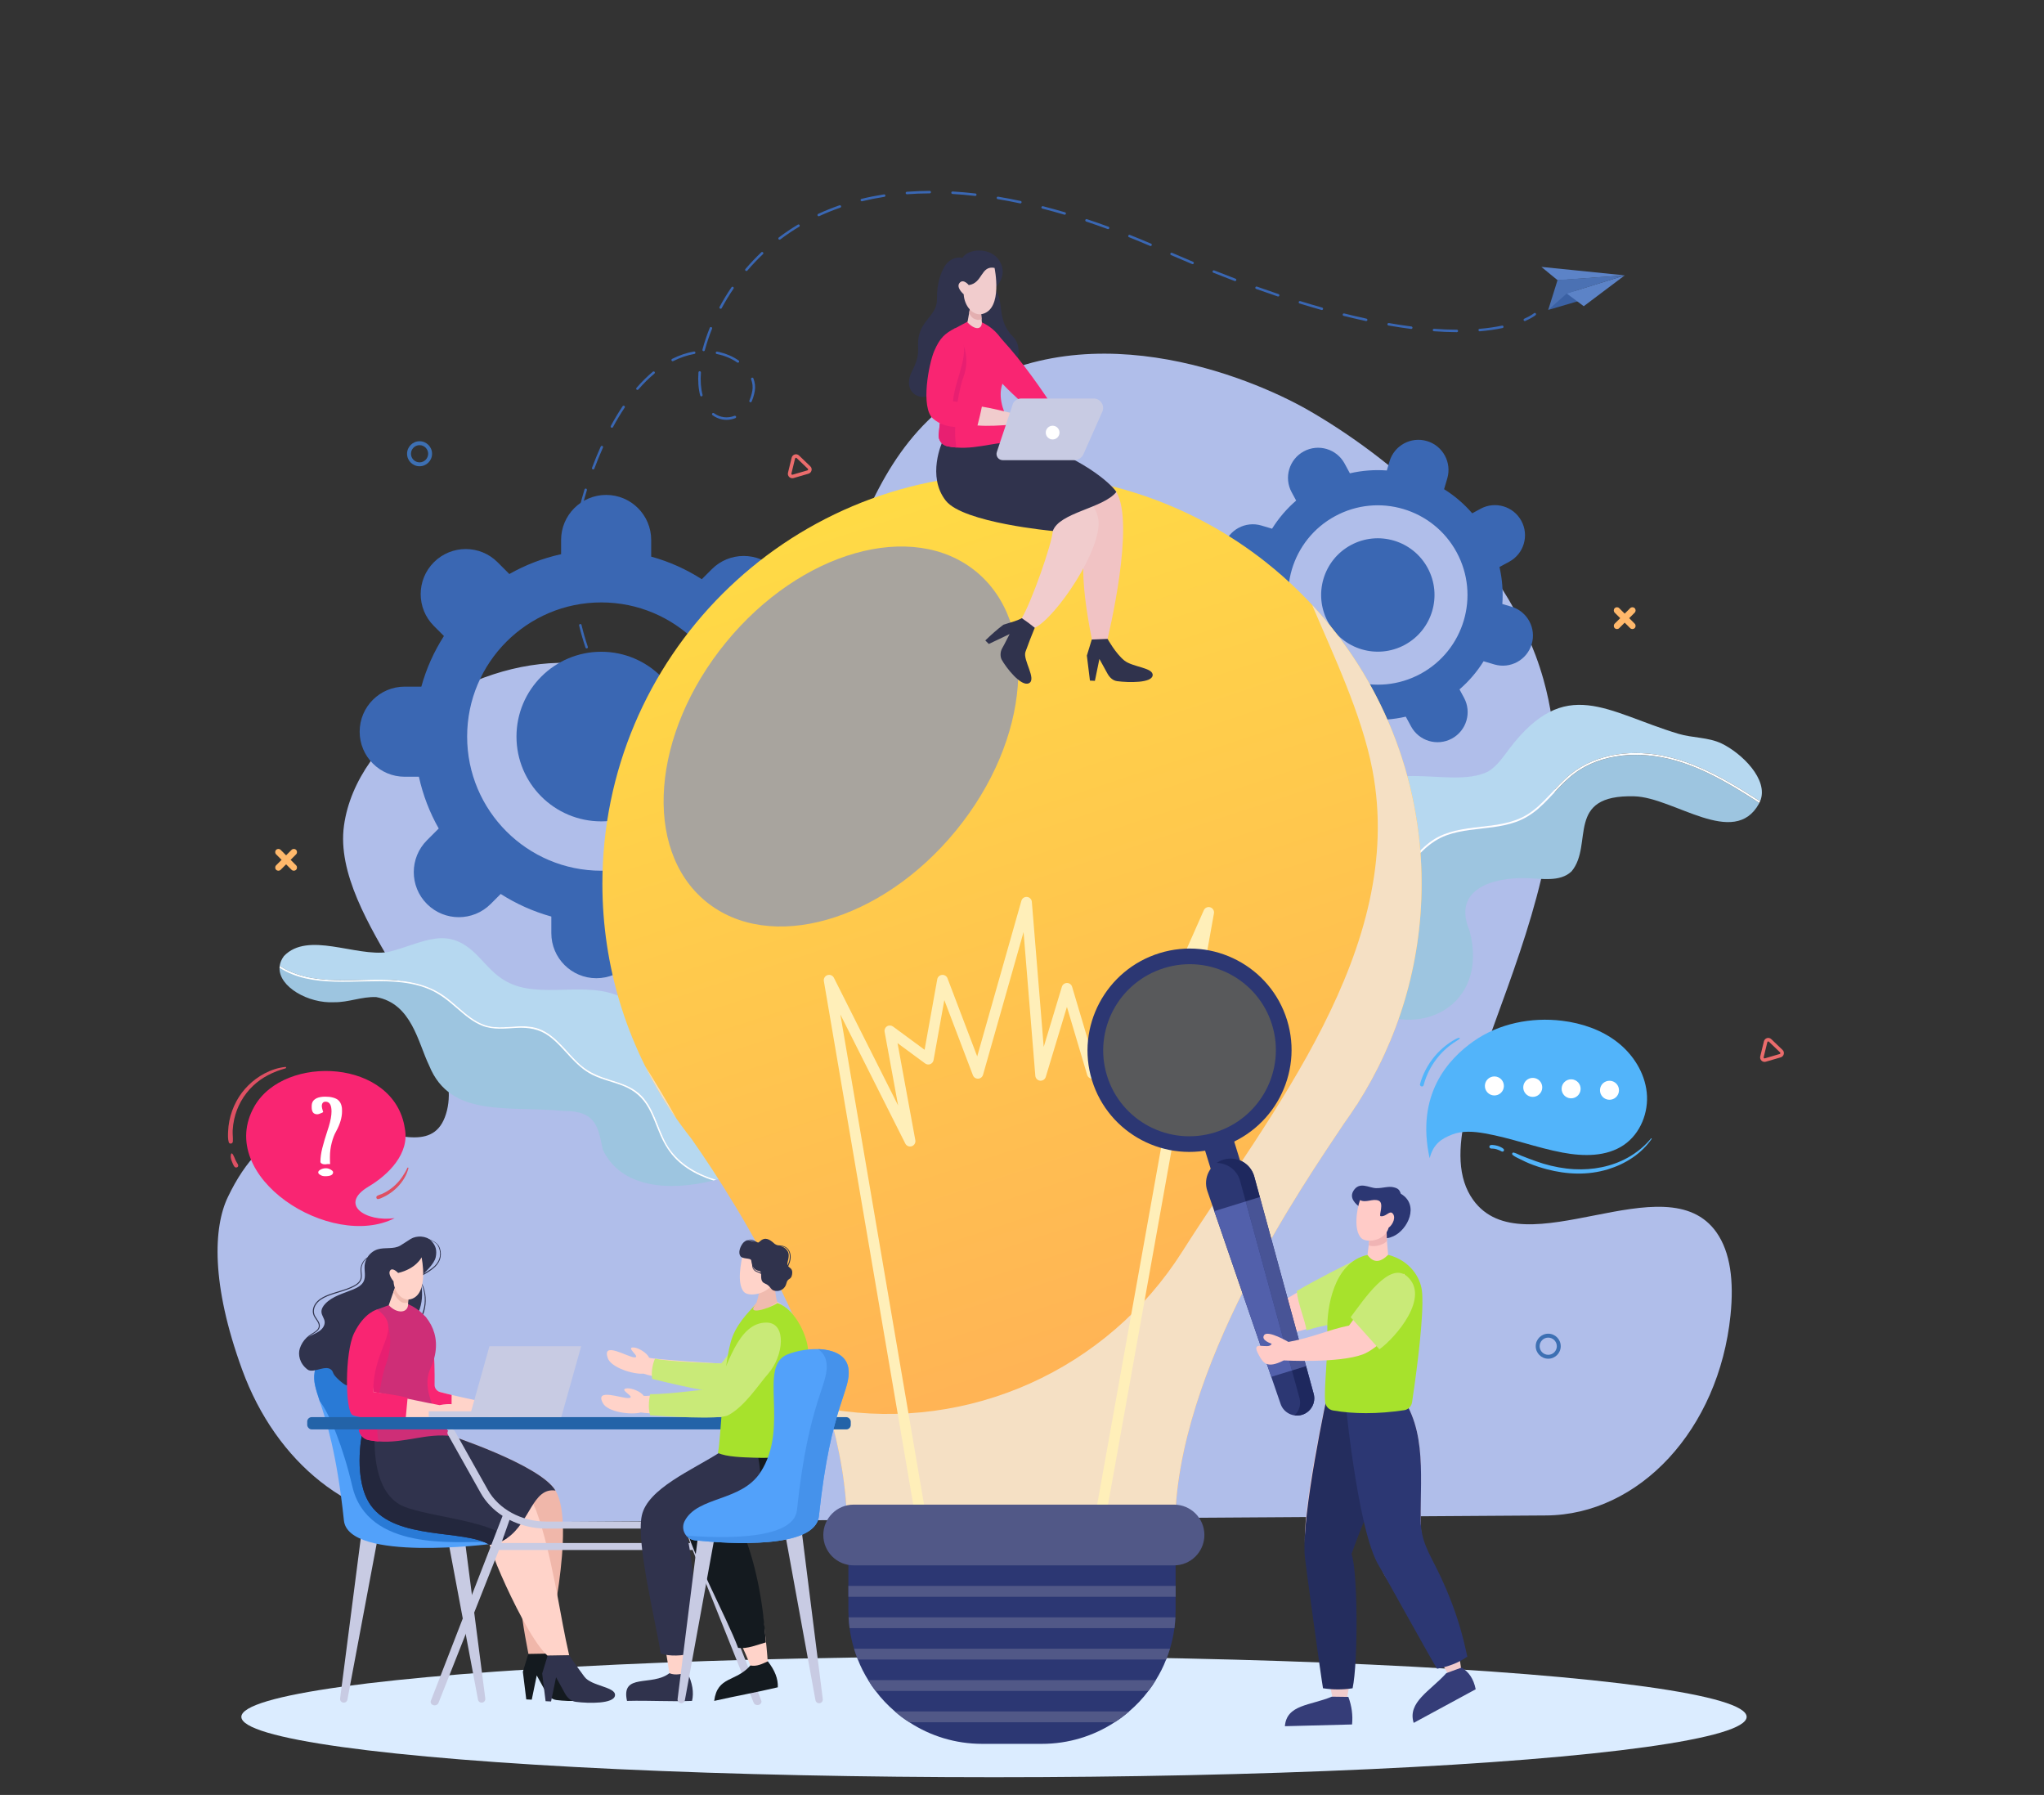 <?xml version="1.0" encoding="UTF-8"?>
<svg xmlns="http://www.w3.org/2000/svg" xmlns:xlink="http://www.w3.org/1999/xlink" viewBox="0 0 2278 2000">
  <rect x="0" y="0" width="2278" height="2000" fill="#333333" stroke="none"/>
  <defs>
    <linearGradient id="linear-gradient" x1="982.06" y1="542.59" x2="1426.43" y2="1890.04" gradientUnits="userSpaceOnUse">
      <stop offset="0" stop-color="#ffdb45"/>
      <stop offset="1" stop-color="#ffa35c"/>
    </linearGradient>
  </defs>
  <g style="isolation: isolate;">
    <g id="Layer_1" data-name="Layer 1">
      <g>
        <path d="m1913.12,1373.36c-56.02-79.99-215.46,40.97-271.25-36.27-70.29-97.31,146.1-340.04,78.2-580.31-40.64-143.81-175.79-250.52-262.67-300.13-64.12-36.62-254.59-115.88-399.58-8.16-138.08,102.59-115.48,328.81-229.71,356.65-69.47,16.93-90.77-63.59-195.5-66.49-108.9-3.02-235.27,79.87-249.26,181.35-14.42,104.59,135.98,231.45,114.82,317.23-22.81,92.49-162.8-74.3-244.34,96.84-15.78,33.12-19.05,95.93,16.02,192.05,38.13,104.53,122.74,171.19,215.45,170.59l1237.78-8.11c103.86-.68,192.48-95.62,205.54-223.07,3.9-38.1-.1-70.17-15.5-92.16Z" style="fill: #b0beea;"/>
        <g>
          <path d="m564.17,1093.49c36.8,20.65,89.46-1.54,128.33,17.63,21.91,11.92,25.81,34.97,33.66,54.57,17.25,33.99,38.59,71.11,74.05,96.41,17.23,10.76,39.07,16.95,53.68,29.83-15.03,8.89-34.62,17.12-55.52,22.63-.56-.15-1.14-.32-1.69-.48-21.9-6.58-42.48-19.05-53.98-39.4-10.48-18.52-13.95-41.9-30.64-56.43-9.13-7.95-20.97-11.48-32.29-15.04-11.68-3.69-22.7-7.93-32.11-15.98-15.72-13.42-27.22-33.68-47.48-40.99-12.37-4.45-25.52-2.23-38.29-1.68-7.14.31-14.35.01-21.19-2.25-5.84-1.93-11.2-4.99-16.18-8.55-9.83-7.02-18.29-15.76-28-22.93-9.85-7.29-21.04-12.2-32.93-15.08-25.97-6.3-52.84-3.48-79.24-3.39-23.89.08-49.64-2.01-70.54-14.71-.71-.43-1.42-.88-2.11-1.34.5-3.64,2.02-7.35,4.74-11.03,26.79-27.95,79.56.99,116.01-4.45,41.05-10.22,66.54-31.64,101.32,5.66,9.35,9.55,17.73,20.12,30.38,27Z" style="fill: #b6d8f0;"/>
          <path d="m384.36,1092.36c26.4-.1,53.28-2.91,79.24,3.39,11.89,2.89,23.08,7.79,32.93,15.08,9.71,7.18,18.17,15.91,28,22.93,4.98,3.56,10.34,6.62,16.18,8.55,6.84,2.26,14.04,2.56,21.19,2.25,12.77-.55,25.92-2.76,38.29,1.68,20.26,7.31,31.75,27.57,47.48,40.99,9.41,8.05,20.43,12.29,32.11,15.98,11.31,3.56,23.16,7.09,32.29,15.04,16.68,14.53,20.16,37.91,30.64,56.43,11.5,20.34,32.08,32.82,53.98,39.4.56.16,1.13.33,1.69.48-1.06.29-2.12.56-3.19.81-48.52,12.08-103.08,9.04-123.51-34.7-4.88-23.41-6.61-43.2-43.53-42.78-60.94-6.07-125.98,8.43-149.85-50.56-12.42-25.48-19.37-69.11-59.05-76.32-16.1-.69-30.87,5.98-46.92,5.73-28.48,1.57-61.76-17.13-60.79-38.53,0-.63.07-1.26.18-1.91.69.46,1.4.91,2.11,1.34,20.9,12.69,46.65,14.78,70.54,14.71Z" style="fill: #9dc5e0;"/>
          <path d="m384.36,1092.36c26.4-.1,53.28-2.91,79.24,3.39,11.89,2.89,23.08,7.79,32.93,15.08,9.71,7.18,18.17,15.91,28,22.93,4.98,3.56,10.34,6.62,16.18,8.55,6.84,2.26,14.04,2.56,21.19,2.25,12.77-.55,25.92-2.76,38.29,1.68,20.26,7.31,31.75,27.57,47.48,40.99,9.41,8.05,20.43,12.29,32.11,15.98,11.31,3.56,23.16,7.09,32.29,15.04,16.68,14.53,20.16,37.91,30.64,56.43,11.5,20.34,32.08,32.82,53.98,39.4.56.16,1.13.33,1.69.48-1.06.29-2.12.56-3.19.81-5.2-1.6-10.35-3.57-15.47-5.92-9.4-4.36-18.22-10.06-25.63-17.31-7.88-7.72-13.52-16.96-17.95-27.02-4.51-10.26-7.98-21.04-13.51-30.83-6.3-11.2-15.3-19.07-27.2-23.98-11.65-4.79-24.19-7.16-35.51-12.84-9.52-4.79-17.21-12.13-24.44-19.82-7.53-8.04-14.68-16.65-23.63-23.19-10.86-7.96-22.93-9.86-36.17-9.14-12.81.71-25.75,2.42-38.03-2.36-10.87-4.24-19.81-12.07-28.51-19.6-9.6-8.32-19.26-16.23-31.07-21.19-12.58-5.27-26.2-7.52-39.73-8.38-40.73-2.63-90.88,7.98-126.81-15.55,0-.63.07-1.26.18-1.91.69.46,1.4.91,2.11,1.34,20.9,12.69,46.65,14.78,70.54,14.71Z" style="fill: #fff;"/>
        </g>
        <g>
          <path d="m1509.75,905.27l-29.74,95.9c10.84-4.17,22.19-7.27,33.24-10.58,10.87-3.26,21.74-6.8,31.93-11.92,10.36-5.21,19.09-12.23,27.25-20.4,7.89-7.9,15.44-16.28,24.87-22.45,7.4-4.86,15.78-7.99,24.36-10.06,17.79-4.33,36.26-4.4,54.13-8.21,9-1.9,17.78-4.81,25.7-9.57,9.55-5.72,17.5-13.69,25.09-21.73,7.58-8.03,14.93-16.35,23.5-23.35,7.3-5.97,15.48-10.82,24.17-14.48,17.41-7.35,36.56-10.01,55.36-9.2,46.03,1.96,87.31,25.13,125.29,49.28,2.24,1.43,4.48,2.86,6.73,4.32,10.09-24.29-21.1-53.91-42.92-64.36-14.93-7.15-32.45-6.08-48.28-10.87-80.23-24.2-125.48-65.95-188.4,16.84-7.04,9.27-13.67,19.4-23.7,25.31-44.08,21.79-128.19-23.79-148.56,45.53Z" style="fill: #b6d8f0;"/>
          <path d="m1519.39,1119.56c59.21,41.48,141.16,2.41,118.38-82.54-19.41-45.84,25.14-59.2,61.65-58.59,18.12.28,39.1,4.98,52.14-7.61,24.84-29.94-8.01-85.74,70-83.52,44.02,1.23,111.23,58.31,138.82,8.13.13-.24.26-.49.37-.73-35.99-23.2-74-46.39-117.09-52.17-18.92-2.54-38.48-1.77-56.86,3.6-8.98,2.62-17.64,6.38-25.6,11.33-8.86,5.51-16.45,12.58-23.65,20.1-7.61,7.96-14.84,16.33-23.21,23.54-7.35,6.35-15.55,11.43-24.72,14.73-16.57,5.95-34.37,6.65-51.67,9.03-8.79,1.23-17.63,2.87-26.01,5.95-9.57,3.55-17.8,9.17-25.24,16.12-8.13,7.6-15.36,16.14-24.07,23.11-8.41,6.74-18.08,11.66-28.09,15.56-18.05,7.07-37.25,10.9-55.27,18.07,0,0-26.47,69.25,40.13,115.91Z" style="fill: #9dc5e0;"/>
          <path d="m1480.01,1001.16l-.76,2.48c18.02-7.16,37.22-11,55.27-18.07,10.01-3.9,19.68-8.82,28.09-15.56,8.72-6.96,15.94-15.5,24.07-23.11,7.44-6.95,15.67-12.57,25.24-16.12,8.37-3.08,17.21-4.72,26.01-5.95,17.3-2.38,35.1-3.08,51.67-9.03,9.17-3.3,17.36-8.38,24.72-14.73,8.36-7.21,15.6-15.58,23.21-23.54,7.2-7.52,14.8-14.59,23.65-20.1,7.96-4.94,16.63-8.71,25.6-11.33,18.38-5.38,37.95-6.14,56.86-3.6,43.08,5.78,81.09,28.98,117.09,52.17.32-.62.62-1.23.88-1.87-2.25-1.46-4.49-2.89-6.73-4.32-37.98-24.15-79.26-47.32-125.29-49.28-18.8-.81-37.95,1.84-55.36,9.2-8.69,3.65-16.86,8.51-24.17,14.48-8.57,7-15.92,15.32-23.5,23.35-7.59,8.04-15.53,16.01-25.09,21.73-7.91,4.75-16.69,7.67-25.7,9.57-17.87,3.81-36.34,3.89-54.13,8.21-8.58,2.07-16.96,5.2-24.36,10.06-9.42,6.17-16.98,14.55-24.87,22.45-8.15,8.17-16.88,15.19-27.25,20.4-10.19,5.12-21.07,8.67-31.93,11.92-11.05,3.31-22.39,6.41-33.24,10.58Z" style="fill: #fff;"/>
        </g>
        <g>
          <g>
            <path d="m762.83,876.46c-.18-.04-.35-.12-.5-.23-.15-.11-3.85-2.86-10-8.19-.57-.5-.63-1.36-.14-1.94.5-.57,1.36-.64,1.94-.14,6.06,5.26,9.79,8.03,9.83,8.06.61.45.74,1.31.29,1.92-.34.46-.9.64-1.42.52Z" style="fill: #3a67b3;"/>
            <path d="m734.36,850.87c-.24-.06-.47-.18-.66-.37-5.94-6.02-11.77-12.36-17.33-18.85-.49-.58-.43-1.44.15-1.94.58-.49,1.44-.43,1.94.15,5.52,6.43,11.31,12.73,17.21,18.71.53.54.53,1.41-.01,1.94-.35.34-.84.46-1.28.36Zm-33.2-38.69c-.3-.07-.59-.25-.79-.52-5.11-6.87-10-13.95-14.54-21.07-.41-.64-.22-1.49.42-1.9.64-.41,1.49-.22,1.9.42,4.5,7.06,9.36,14.09,14.43,20.9.45.61.33,1.47-.28,1.92-.34.25-.76.32-1.14.23Zm-27.37-42.98c-.37-.09-.7-.33-.9-.69-4.05-7.56-7.8-15.31-11.17-23.03-.3-.7.01-1.5.71-1.81.7-.3,1.51.02,1.81.71,3.33,7.66,7.06,15.34,11.07,22.83.36.67.11,1.5-.56,1.86-.31.16-.65.2-.96.13Zm-20.29-46.71c-.45-.11-.83-.43-.99-.9-2.73-8.11-5.12-16.39-7.09-24.6-.18-.74.28-1.48,1.02-1.66.74-.18,1.48.28,1.66,1.02,1.95,8.13,4.31,16.33,7.02,24.36.24.72-.14,1.5-.86,1.74-.25.08-.51.09-.75.04Zm-11.85-49.5c-.53-.13-.96-.57-1.04-1.14-1.21-8.41-2.04-16.98-2.46-25.48-.04-.76.55-1.4,1.3-1.44.76-.04,1.4.55,1.44,1.3.42,8.41,1.24,16.9,2.43,25.23.11.75-.41,1.45-1.16,1.55-.18.03-.35.02-.51-.02Zm-2.52-50.82c-.63-.15-1.08-.73-1.05-1.4.37-8.44,1.13-17.01,2.27-25.49.1-.75.79-1.28,1.54-1.18.76.1,1.28.79,1.18,1.55-1.13,8.4-1.89,16.89-2.25,25.24-.03.76-.67,1.35-1.43,1.31-.09,0-.17-.02-.26-.04Zm6.75-50.43c-.73-.17-1.19-.9-1.03-1.64.27-1.23.56-2.45.85-3.69,1.65-6.98,3.58-14.06,5.74-21.05.23-.73,1.03-1.13,1.72-.91.73.22,1.13.99.91,1.72-2.14,6.92-4.06,13.94-5.69,20.87-.29,1.22-.57,2.44-.84,3.65-.17.74-.9,1.21-1.64,1.04,0,0-.01,0-.02,0Zm14.89-48.7c-.06-.01-.11-.03-.17-.05-.71-.27-1.07-1.06-.8-1.77,3.09-8.22,6.36-16.17,9.7-23.65.31-.69,1.12-1,1.81-.69.69.31,1,1.12.69,1.82-3.32,7.43-6.56,15.33-9.63,23.49-.25.65-.94,1.01-1.6.85Zm20.87-46.44c-.11-.03-.23-.07-.34-.13-.67-.36-.92-1.19-.56-1.86,4.2-7.8,8.63-15.18,13.15-21.96.42-.63,1.28-.8,1.91-.38.63.42.8,1.28.38,1.91-4.48,6.7-8.85,14.02-13.02,21.74-.3.56-.94.82-1.53.68Zm122.13-9.48c-3.47-.82-6.73-2.34-9.71-4.52-.61-.45-.75-1.31-.3-1.92.45-.61,1.31-.74,1.92-.3,6.7,4.91,15.2,5.99,22.86,2.96.71-.28,1.51.07,1.78.77.28.71-.07,1.5-.77,1.78-5.12,2.03-10.58,2.45-15.79,1.22Zm-93.69-32.68c-.21-.05-.41-.15-.58-.3-.57-.5-.64-1.36-.14-1.94,5.86-6.79,12-12.86,18.25-18.05.58-.48,1.45-.41,1.93.18.49.58.41,1.45-.18,1.93-6.13,5.09-12.16,11.06-17.92,17.73-.35.4-.87.55-1.36.44Zm71.26,7.19c-.48-.11-.88-.48-1.01-.99-1.97-7.49-2.62-16.15-1.91-25.75.06-.76.71-1.33,1.47-1.27.76.05,1.33.72,1.27,1.47-.69,9.29-.07,17.65,1.82,24.84.19.73-.24,1.49-.98,1.68-.23.06-.45.06-.66,0Zm54.79,6.58c-.08-.02-.16-.05-.24-.08-.69-.31-1.01-1.12-.7-1.81,1.1-2.48,1.99-5.16,2.66-7.98.25-1.05.47-2.13.66-3.24.68-4,.21-8.19-1.39-12.46-.27-.71.09-1.5.8-1.77.71-.27,1.5.09,1.77.8,1.78,4.73,2.29,9.4,1.53,13.88-.2,1.17-.43,2.31-.69,3.41-.7,2.98-1.65,5.83-2.82,8.46-.27.61-.94.93-1.57.78Zm-86.79-45.73c-.38-.09-.72-.34-.91-.72-.34-.68-.07-1.5.6-1.85,8.03-4.06,16.24-6.83,24.42-8.25.75-.13,1.46.37,1.59,1.12.13.75-.37,1.46-1.12,1.59-7.91,1.37-15.87,4.06-23.65,8-.3.15-.63.18-.94.11Zm72.76,1.64c-.16-.04-.32-.11-.47-.21-6.55-4.56-14.41-7.83-22.86-9.44-.65-.12-1.23-.86-1.09-1.61.14-.75.86-1.24,1.61-1.09.95.18,1.89.38,2.82.6,7.68,1.81,14.97,5.02,21.09,9.29.62.43.78,1.29.34,1.91-.33.48-.91.68-1.44.55Zm-38.22-12.85s-.02,0-.03,0c-.73-.19-1.17-.95-.98-1.68l.31-1.17c2.07-7.61,4.71-15.39,7.85-23.18.28-.7,1.1-1.04,1.79-.76.7.28,1.04,1.09.76,1.79-3.1,7.69-5.71,15.37-7.74,22.83l-.32,1.19c-.19.72-.92,1.16-1.64.99Zm18.95-47.26c-.11-.03-.23-.07-.34-.13-.67-.36-.92-1.19-.56-1.86,4.02-7.49,8.5-14.86,13.31-21.91.43-.63,1.29-.78,1.91-.36.63.43.79,1.28.36,1.91-4.75,6.97-9.18,14.26-13.16,21.66-.3.56-.93.83-1.52.69Zm28.69-42.05c-.21-.05-.4-.14-.57-.29-.58-.49-.65-1.36-.15-1.94,5.53-6.49,11.46-12.75,17.64-18.58.55-.52,1.42-.49,1.94.06.52.55.5,1.42-.05,1.94-6.1,5.77-11.97,11.95-17.44,18.37-.35.41-.88.56-1.36.45Zm36.98-34.93c-.3-.07-.58-.24-.78-.51-.46-.6-.34-1.47.27-1.92,6.77-5.12,13.92-9.94,21.24-14.32.65-.39,1.49-.18,1.88.47.39.65.18,1.49-.47,1.88-7.24,4.33-14.3,9.09-20.99,14.15-.34.26-.76.33-1.15.24Zm43.62-26.12c-.4-.09-.75-.36-.93-.76-.32-.69-.02-1.51.67-1.82,7.64-3.53,15.62-6.75,23.74-9.56.72-.25,1.5.13,1.75.85.25.72-.13,1.5-.85,1.75-8.03,2.78-15.93,5.96-23.48,9.45-.29.13-.6.16-.89.09Zm595.79,113.58c-3.43-.81-6.91-1.66-10.45-2.54-.74-.18-1.18-.93-1-1.67.18-.73.92-1.18,1.65-1,0,0,.01,0,.02,0,3.59.9,7.07,1.75,10.6,2.58,4.78,1.13,9.54,2.2,14.17,3.2.73.17,1.21.89,1.05,1.63-.16.74-.89,1.21-1.63,1.05-4.64-1-9.43-2.08-14.22-3.21-.06-.02-.13-.03-.2-.05Zm-35.05-9.1s-.04,0-.06-.01c-7.99-2.25-16.23-4.69-24.47-7.24-.72-.22-1.13-.99-.9-1.72.23-.73,1.02-1.14,1.72-.91,8.22,2.55,16.44,4.98,24.41,7.22.73.21,1.15.96.95,1.7-.2.71-.92,1.13-1.64.96Zm-512.71-121.15c-.49-.11-.89-.49-1.02-1.01-.18-.74.27-1.48,1.01-1.66,8.12-1.98,16.56-3.65,25.08-4.97.75-.12,1.45.4,1.57,1.15.11.75-.4,1.45-1.15,1.57-8.45,1.31-16.81,2.96-24.85,4.92-.22.05-.44.05-.64,0Zm587.16,138.41c-.7-.17-1.16-.85-1.04-1.57.13-.75.84-1.25,1.59-1.12,8.56,1.5,17.02,2.79,25.13,3.83.75.11,1.29.79,1.19,1.54-.1.75-.79,1.28-1.54,1.19-8.15-1.05-16.65-2.35-25.25-3.85-.03,0-.05-.01-.08-.02Zm-123.15-32.31s-.08-.02-.12-.03c-7.87-2.64-15.98-5.45-24.11-8.36-.71-.25-1.09-1.04-.83-1.76.26-.71,1.06-1.08,1.76-.83,8.11,2.9,16.2,5.71,24.06,8.34.72.24,1.11,1.02.87,1.74-.23.68-.93,1.06-1.62.9Zm173.69,38.73c-.65-.15-1.1-.75-1.05-1.44.05-.76.71-1.33,1.47-1.27,8.74.64,17.27.98,25.37,1.01.75,0,1.37.62,1.37,1.38,0,.76-.62,1.37-1.38,1.37-8.16-.03-16.76-.38-25.55-1.02-.08,0-.15-.02-.22-.03Zm-221.69-55.9c-.06-.01-.12-.03-.17-.05-7.79-2.95-15.79-6.07-23.77-9.25-.71-.28-1.05-1.08-.77-1.79.28-.71,1.09-1.05,1.79-.77,7.97,3.18,15.96,6.29,23.73,9.24.71.27,1.07,1.06.8,1.77-.25.65-.94,1.01-1.6.85Zm-47.35-18.88c-.07-.02-.15-.04-.22-.07-7.67-3.2-15.57-6.56-23.47-9.99-.7-.3-1.02-1.11-.71-1.81.3-.69,1.11-1.01,1.81-.71,7.89,3.43,15.77,6.78,23.43,9.98.7.29,1.03,1.1.74,1.8-.26.63-.94.96-1.58.81Zm319.95,74.82c-.56-.13-1-.61-1.05-1.22-.06-.76.5-1.42,1.25-1.48,8.9-.76,17.33-1.97,25.04-3.59.74-.16,1.47.32,1.63,1.06.16.74-.32,1.47-1.06,1.63-7.82,1.65-16.36,2.88-25.38,3.64-.15.01-.29,0-.43-.03Zm-638.37-152.71c-.57-.13-1.01-.62-1.05-1.23-.06-.76.51-1.42,1.27-1.47,8.31-.63,16.89-.97,25.53-1.01.74,0,1.38.61,1.38,1.37,0,.76-.61,1.38-1.37,1.38-8.57.04-17.1.38-25.34,1-.14.01-.28,0-.42-.03Zm271.6,57.69c-.08-.02-.15-.04-.23-.07-7.88-3.37-15.8-6.64-23.53-9.72-.7-.28-1.05-1.08-.77-1.78.28-.71,1.08-1.06,1.79-.77,7.75,3.08,15.68,6.36,23.59,9.74.7.3,1.02,1.11.72,1.8-.27.62-.94.95-1.58.8Zm-220.72-58.01c-.64-.15-1.09-.74-1.05-1.42.04-.76.69-1.34,1.45-1.29,8.31.48,16.87,1.22,25.44,2.21.76.07,1.3.77,1.21,1.52-.09.75-.77,1.29-1.52,1.21-8.52-.98-17.03-1.72-25.28-2.19-.08,0-.16-.02-.24-.04Zm173.36,39.18c-.05-.01-.11-.03-.16-.05-8.04-2.95-16.13-5.77-24.02-8.4-.72-.24-1.11-1.02-.87-1.74s1.02-1.11,1.74-.87c7.92,2.63,16.03,5.47,24.1,8.42.71.26,1.08,1.05.82,1.76-.24.66-.94,1.02-1.6.86Zm-122.78-33.42c-.7-.16-1.16-.85-1.04-1.56.12-.75.83-1.26,1.58-1.13,8.22,1.37,16.65,2.97,25.08,4.77.01,0,.02,0,.03,0,.73.17,1.18.89,1.03,1.62-.16.74-.89,1.22-1.63,1.06-8.39-1.79-16.79-3.38-24.96-4.74-.03,0-.06-.01-.09-.02Zm74.41,17.37s-.05-.01-.08-.02c-8.23-2.44-16.48-4.71-24.52-6.77-.73-.19-1.18-.94-.99-1.67.19-.73,1-1.17,1.67-.99,8.07,2.07,16.35,4.36,24.62,6.8.73.22,1.14.98.93,1.71-.21.7-.93,1.11-1.63.95Z" style="fill: #3a67b3;"/>
            <path d="m1699.06,357.7c-.4-.1-.76-.37-.94-.78-.31-.69,0-1.51.7-1.81,7.49-3.32,10.76-6.07,10.79-6.09.58-.49,1.44-.42,1.94.15.49.58.43,1.44-.15,1.93-.14.12-3.55,3.01-11.46,6.52-.29.13-.59.15-.87.08Z" style="fill: #3a67b3;"/>
          </g>
          <g>
            <polygon points="1725.47 345.34 1765.75 333.53 1746.38 317.08 1725.47 345.34" style="fill: #3b61a3;"/>
            <polygon points="1765.06 341.19 1810.67 306.89 1745.98 326.97 1765.06 341.19" style="fill: #5c83c7;"/>
            <polygon points="1810.69 306.81 1717.83 297.39 1735.99 312.3 1810.69 306.81" style="fill: #5c83c7;"/>
            <polygon points="1810.67 306.89 1745.9 327.2 1725.47 345.34 1735.88 312 1810.67 306.89" style="fill: #4b71b3;"/>
          </g>
        </g>
        <g>
          <path d="m889.15,775.97h-15.83c-4.51-20.52-12.03-39.93-22.1-57.67l13.12-13.12c19.61-19.61,19.61-51.39,0-71-19.61-19.61-51.39-19.61-71,0l-11.21,11.21c-17.26-11.07-36.19-19.6-56.37-25.16,0,0-.01,0-.02,0v-18.56c0-27.73-22.48-50.2-50.2-50.2s-50.2,22.48-50.2,50.2v15.83c-20.52,4.51-39.93,12.03-57.67,22.1l-13.12-13.12c-19.6-19.61-51.39-19.61-71,0-19.61,19.61-19.61,51.39,0,71l11.2,11.2c-11.07,17.26-19.61,36.2-25.17,56.38,0,0,0,.01,0,.02h-18.55c-27.73,0-50.2,22.48-50.2,50.2s22.48,50.2,50.2,50.2h15.82c4.51,20.52,12.03,39.94,22.1,57.68l-13.11,13.11c-19.61,19.61-19.61,51.39,0,71,19.61,19.61,51.39,19.61,71,0l11.17-11.17s0,0,.01,0c17.26,11.03,36.24,19.56,56.42,25.17v18.51c0,27.73,22.48,50.2,50.2,50.2s50.2-22.48,50.2-50.2v-15.82c20.52-4.51,39.94-12.04,57.68-22.11l13.11,13.11c19.61,19.61,51.39,19.61,71,0,19.61-19.6,19.61-51.39,0-71l-11.17-11.17s0,0,0,0c11.03-17.26,19.56-36.24,25.17-56.43h18.51c27.73,0,50.2-22.48,50.2-50.2s-22.48-50.2-50.2-50.2Zm-69.58,44.76c0,82.53-66.95,149.48-149.48,149.48s-149.48-66.95-149.48-149.48,66.95-149.48,149.48-149.48,149.48,66.9,149.48,149.48Z" style="fill: #3a67b3;"/>
          <path d="m575.61,820.73c0,52.18,42.3,94.48,94.48,94.48s94.52-42.3,94.52-94.48-42.35-94.52-94.52-94.52-94.48,42.35-94.48,94.52Z" style="fill: #3a67b3;"/>
        </g>
        <g>
          <path d="m1650.07,566.9l-9.3,5.04c-9.18-10.62-19.79-19.64-31.36-26.86l3.53-11.89c5.28-17.77-4.84-36.45-22.61-41.73-17.77-5.28-36.45,4.84-41.73,22.61l-3.02,10.16c-13.67-1.01-27.52,0-41.15,3.16,0,0,0,0-.01,0l-5.91-10.91c-8.83-16.3-29.2-22.35-45.49-13.52-16.3,8.83-22.35,29.2-13.52,45.49l5.04,9.3c-10.62,9.18-19.64,19.79-26.86,31.35l-11.89-3.53c-17.77-5.28-36.45,4.84-41.73,22.61-5.28,17.77,4.84,36.45,22.61,41.73l10.15,3.02c-1.01,13.67,0,27.52,3.16,41.15,0,0,0,0,0,.01l-10.9,5.91c-16.3,8.83-22.35,29.2-13.52,45.49,8.83,16.3,29.2,22.35,45.49,13.52l9.3-5.04c9.18,10.63,19.79,19.64,31.36,26.87l-3.53,11.88c-5.28,17.77,4.84,36.45,22.61,41.73,17.77,5.28,36.45-4.84,41.73-22.61l3.01-10.12s0,0,0,0c13.65.99,27.53-.04,41.18-3.17l5.89,10.88c8.83,16.3,29.2,22.35,45.49,13.52,16.3-8.83,22.35-29.2,13.52-45.49l-5.04-9.3c10.63-9.18,19.64-19.79,26.86-31.36l11.88,3.53c17.77,5.28,36.45-4.84,41.73-22.61,5.28-17.77-4.84-36.45-22.61-41.73l-10.12-3.01s0,0,0,0c.99-13.66-.04-27.53-3.17-41.18l10.88-5.9c16.3-8.83,22.35-29.2,13.52-45.49-8.83-16.3-29.2-22.35-45.49-13.52Zm-26.65,48.47c26.28,48.51,8.25,109.18-40.26,135.46-48.51,26.28-109.18,8.25-135.46-40.26-26.3-48.54-8.25-109.18,40.26-135.46,48.51-26.28,109.16-8.28,135.46,40.26Z" style="fill: #3a67b3;"/>
          <path d="m1480.03,693.05c16.61,30.67,54.95,42.06,85.61,25.45,30.67-16.61,42.09-54.96,25.47-85.63-16.61-30.67-54.99-42.07-85.66-25.46-30.67,16.61-42.05,54.97-25.43,85.64Z" style="fill: #3a67b3;"/>
        </g>
        <ellipse cx="1107.79" cy="1913.01" rx="838.8" ry="67.27" style="fill: #dbecff;"/>
        <g>
          <g>
            <path d="m1513.05,1229.6h.12s-.6.83-1.55,2.02c-4.41,6.91-8.93,13.57-13.69,20.12-44.41,66.8-188.37,273.39-188.37,450.68h-365.55c0-167.18-119.9-357.21-173.13-433.18-8.45-10.72-16.55-21.79-24.17-33.22-.36-.6-.71-.95-.71-.95h.12c-47.27-71.92-74.78-157.89-74.78-250.41,0-252.19,204.33-456.52,456.52-456.52,106.57,0,204.68,36.55,282.44,97.88,105.97,83.59,174.08,213.14,174.08,358.64,0,90.14-26.31,174.08-71.32,244.93Z" style="fill: url(#linear-gradient);"/>
            <g style="mix-blend-mode: multiply;">
              <path d="m719.03,1187.97c8.11,16.27,17.16,32,27.08,47.11h-.12s.36.36.71.95c2.41,3.61,4.88,7.18,7.38,10.72-12.02-21.43-23.94-41.2-35.06-58.79Z" style="fill: #f5e0c4;"/>
              <path d="m1584.37,984.67c0-119.99-46.35-229.1-122.02-310.56,23.17,54.67,55.39,121.87,67.22,183.88,38.04,199.49-114.85,383.43-211.95,536.59-83.47,131.66-237.48,201.07-391.3,175.77-1.12-.18-2.24-.37-3.37-.56,12.93,44.15,21.05,89.17,21.05,132.64h365.55c0-177.3,143.96-383.88,188.37-450.68,4.76-6.55,9.29-13.22,13.69-20.12.95-1.19,1.55-2.02,1.55-2.02h-.12c45.01-70.85,71.32-154.79,71.32-244.93Z" style="fill: #f5e0c4;"/>
            </g>
            <ellipse cx="937.25" cy="820.74" rx="237.6" ry="165.59" transform="translate(-291.53 1026.09) rotate(-50.7)" style="fill: #a8a49e; mix-blend-mode: overlay;"/>
          </g>
          <path d="m1225.8,1699.36h-199.1c-2.9,0-5.38-2.09-5.87-4.95l-102.65-601.21c-.5-2.9,1.21-5.73,4.01-6.66,2.81-.94,5.85.34,7.18,2.98l71.57,142.25-15.06-82.09c-.44-2.4.63-4.83,2.7-6.12,2.08-1.3,4.71-1.2,6.69.26l35.17,25.91,14.1-78.57c.47-2.63,2.65-4.63,5.31-4.88,2.75-.21,5.17,1.32,6.12,3.82l33.1,86.99,49.24-173.37c.79-2.77,3.44-4.6,6.31-4.3,2.86.28,5.12,2.57,5.35,5.44l13.23,161.65,20.25-66.99c.76-2.51,3.08-4.23,5.7-4.23h.01c2.63,0,4.94,1.73,5.69,4.26l20.78,69.83,4.25-26.22c.43-2.64,2.57-4.67,5.23-4.97,2.71-.31,5.19,1.23,6.18,3.73,9.29,23.45,20.25,48.98,26.48,61,12.91-28.28,54.88-123.01,83.84-188.67,1.21-2.76,4.29-4.19,7.19-3.29,2.88.88,4.65,3.77,4.12,6.74l-121.26,676.79c-.51,2.84-2.98,4.9-5.86,4.9Zm-194.08-11.91h189.09l111.62-623c-26.05,58.92-65.73,148.42-68.26,152.63-1.17,1.94-3.97,3.37-6.1,3.17-3.55-.29-7.88-.65-29.87-54.14l-4.99,30.81c-.45,2.74-2.73,4.81-5.5,4.99-2.74.09-5.3-1.58-6.09-4.24l-22.55-75.73-23.58,78.01c-.83,2.74-3.53,4.47-6.33,4.2-2.84-.3-5.07-2.58-5.31-5.43l-13.1-160.15-45.17,159.03c-.7,2.47-2.91,4.21-5.47,4.32-2.66.08-4.91-1.43-5.82-3.83l-31.85-83.72-12,66.86c-.37,2.02-1.74,3.71-3.66,4.48-1.91.76-4.09.48-5.73-.74l-30.77-22.67,19.84,108.17c.53,2.91-1.15,5.78-3.96,6.72-2.84.94-5.89-.33-7.22-2.97l-72.36-143.81,95.11,557.04Z" style="fill: #ffefb9;"/>
          <g>
            <path d="m1310.21,1702.43v91.57c0,2.74-.12,5.48-.24,8.1-.24,4.05-.6,8.1-1.07,12.03-1.07,7.86-2.74,15.6-5,22.98-1.31,4.17-2.62,8.1-4.29,12.03-3.1,8.1-7.03,15.72-11.55,22.98-2.5,4.17-5.24,8.22-8.22,12.03-6.31,8.45-13.57,16.07-21.55,22.86-5,4.41-10.48,8.46-16.07,12.03-23.34,15.24-51.2,24.05-81.09,24.05h-66.56c-29.89,0-57.75-8.81-81.09-24.05-5.72-3.57-11.07-7.62-16.07-12.03-7.98-6.79-15.24-14.41-21.55-22.86-2.98-3.81-5.72-7.86-8.22-12.03-4.52-7.26-8.45-14.88-11.55-22.98-1.67-3.93-2.98-7.86-4.29-12.03-2.26-7.38-3.93-15.12-5-22.98-.48-3.93-.83-7.98-1.07-12.03-.12-2.62-.24-5.36-.24-8.1v-91.57h364.72Z" style="fill: #2c3773;"/>
            <path d="m1308.43,1744.21h-357.03c-18.69,0-33.84-15.15-33.84-33.84h0c0-18.69,15.15-33.84,33.84-33.84h357.03c18.69,0,33.84,15.15,33.84,33.84h0c0,18.69-15.15,33.84-33.84,33.84Z" style="fill: #515887;"/>
            <rect x="945.5" y="1767.09" width="364.72" height="12.15" style="fill: #515887;"/>
            <path d="m1309.98,1802.09c-.24,4.05-.6,8.1-1.07,12.03h-362.1c-.48-3.93-.83-7.98-1.07-12.03h364.24Z" style="fill: #515887;"/>
            <path d="m1303.9,1837.1c-1.31,4.17-2.62,8.1-4.29,12.03h-343.52c-1.67-3.93-2.98-7.86-4.29-12.03h352.09Z" style="fill: #515887;"/>
            <path d="m1288.07,1872.11c-2.5,4.17-5.24,8.22-8.22,12.03h-303.99c-2.98-3.81-5.72-7.86-8.22-12.03h320.42Z" style="fill: #515887;"/>
            <path d="m1258.3,1906.99c-5,4.41-10.48,8.46-16.07,12.03h-228.74c-5.72-3.57-11.07-7.62-16.07-12.03h260.88Z" style="fill: #515887;"/>
          </g>
        </g>
        <g>
          <g>
            <path d="m382.25,1897.09h0c2.25.49,4.46-.95,4.92-3.21l35.98-191.7-18.93-4.68-25.17,195c-.3,2.13,1.1,4.14,3.2,4.59Z" style="fill: #c8cbe3;"/>
            <path d="m537.65,1897.09h0c-2.25.49-4.46-.95-4.92-3.21l-35.98-191.7,18.93-4.68,25.17,195c.3,2.13-1.1,4.14-3.2,4.59Z" style="fill: #c8cbe3;"/>
            <path d="m547.49,1720.32s-159.29,20.42-164.2-26.11c-7.98-75.75-19.8-111.26-26.96-132.94-4.67-14.12-7.37-22.38-5.75-32.09,4.11-24.61,28.61-30.2,51.58-18.72,21.61,10.81,145.33,209.85,145.33,209.85Z" style="fill: #52a1fa;"/>
            <path d="m540.65,1718.22c-31.78-1.05-131.08,10.73-148.03-62.12-10.16-43.67-25.35-80.88-36.28-94.83-4.67-14.12-7.37-22.38-5.75-32.09,4.11-24.61,28.61-30.2,51.58-18.72,21.61,10.81,126.73,187.12,138.49,207.75Z" style="fill: #297ad6;"/>
          </g>
          <g>
            <path d="m622.88,1764.42c-.58,4.2-1.19,8.35-1.84,12.42-5.12,32.78-11.66,60.52-12.97,65.94h0c-.15.63-.23.96-.23.96h-18.77c-2.82-14.28-5.16-27.6-6.94-40.12-3.04-21.34-4.45-40.37-3.77-57.9.75-20.4,2.76-39.13,4.41-57.96l-9.23-5.28-109.08-62.45-37.59-21.53h72.04s102.76,33.32,120.19,62.37c11.72,19.54,9.29,63.6,3.79,103.56Z" style="fill: #f0b7aa;"/>
            <path d="m588.78,1842.89l-6.07,19.84,3.8,30.83,6.11.3,5.57-26.99,9.86,17.92c2.65,4.83,6.64,8.77,12.1,9.48,14.4,1.87,42.55,2.35,43.72-7.1,1.2-9.71-26.09-10.13-34.05-20.81-7.72-10.34-16.99-23.87-16.99-23.87l-24.03.4Z" style="fill: #141a1f;"/>
            <path d="m634.36,1844.49l-24.04.4c-.73-.62-1.48-1.33-2.25-2.1h0c-7.59-7.69-16.87-22.42-25.95-39.16-17.08-31.49-33.44-70.1-36.42-82.23-17.83-23.15-101.1-6.43-125.24-42.29-19.38-28.79-17.13-80.6-17.13-80.6,16.34.51,37.11-2.54,52.46,0,2.25.37,4.37.86,6.36,1.51,51.07,16.5,105.41,37.59,128.08,69.63,3.29,4.65,5.91,9.52,7.76,14.65,8.62,23.89,14.56,50.3,20.51,79.59.85,4.21,1.7,8.54,2.53,12.97,4,21.01,7.94,44.27,13.32,67.64Z" style="fill: #ffd3c9;"/>
            <path d="m610.32,1844.89l-6.07,19.84,3.8,30.83,6.1.3,5.57-26.99,9.86,17.92c2.65,4.83,6.64,8.77,12.1,9.48,14.4,1.87,42.55,2.35,43.72-7.1,1.2-9.71-26.09-10.13-34.05-20.81-7.72-10.34-16.99-23.87-16.99-23.87l-24.03.4Z" style="fill: #30334d;"/>
            <path d="m619.08,1660.87c-25.49-3.8-28.22,35.21-53.73,52.83-5.39,3.72-11.79,6.5-19.64,7.7-27.7-17.62-104.23-4.62-132.4-43.98-20.2-28.22-9.97-78.92-9.97-78.92,2.92.09,7.84.15,13.95.19,28.14.15,81.59-.19,81.59-.19,0,0,102.76,33.33,120.19,62.37Z" style="fill: #30334d;"/>
            <path d="m565.35,1713.7c-5.39,3.72-11.79,6.5-19.64,7.7-27.7-17.62-104.23-4.62-132.4-43.98-20.2-28.22-9.97-78.92-9.97-78.92,2.92.09,7.84.15,13.95.19.07,17.87.06,61.26,28.09,77.65,21.96,12.84,99.27,16.84,119.97,37.36Z" style="fill: #23273d;"/>
            <path d="m471.92,1433.92c-1.02-2.81-2.34-5.46-3.92-8-.15-.24-.52-.02-.38.22,5.12,8.94,6.95,19.83,5.11,29.95-.52,2.85-1.42,5.53-2.34,8.27-.2.61.77,1.03,1.04.44,1.08-2.36,1.75-4.99,2.24-7.54.49-2.58.76-5.2.79-7.83.07-5.25-.75-10.58-2.55-15.52Z" style="fill: #30334d;"/>
            <path d="m489.06,1388.33c-2.07-3.74-7.82-6.58-11.86-8.02-.1-.04-.17.13-.07.18,3.43,1.62,8.78,3.87,10.74,7.15,2.1,3.52,2.97,7.62,2.44,11.69-.56,4.31-2.7,8.08-5.77,11.1-3.06,3.01-6.78,5.32-10.43,7.54-2.22,1.35-4.49,2.64-6.78,3.86-2.33,1.24-4.73,2.36-7.04,3.64-.42.23-.14.96.33.79,4.58-1.69,8.92-4.21,13.09-6.72,3.88-2.32,7.81-4.78,11.09-7.91,3.15-3.01,5.46-6.75,6.22-11.07.73-4.16.1-8.51-1.95-12.22Z" style="fill: #30334d;"/>
            <path d="m475.52,1501.31l-20.29,39.05s4.08,21.2,9.25,29.29c3.02,4.69,14.16,7.7,27.8,8.8,14.72,1.21,32.35.21,45.89-3.19,15.89,11.56,30.08,7.13,37.26.45,9.27-8.58-19.33-6.12-20.75-9.93-1.08-2.93,5.83-5.66,3.25-8.87-3.97-4.94-18.78,4.86-18.78,4.86-14.54-2.32-26.12-5.37-37.46-7.81-5.42-1.18-15.06-4.43-20.68-5.17l-5.5-47.49Z" style="fill: #ffd3c9;"/>
            <path d="m473.45,1466.37l-35.62,53.01s17.97,47.16,25.78,52.75c8.27,5.91,25.96,6.78,39.6,7.89l.11-25.7c-3.57-.77-8.52-2.11-12.92-3.26-3.61-.95-6.11-4.22-6.07-7.94.27-29.45-.92-66.73-10.88-76.75Z" style="fill: #f92572;"/>
            <path d="m480.37,1382.36c-5.4-5.45-16.21-5.88-22.73-1.83-4.84,3.01-6.49,4.32-11.37,7.27-7.4,4.47-17.06,1.77-25.33,4.27-4.76,1.44-8.85,4.76-11.49,8.98-3.27,2.07-5.71,5.33-6.88,9.04-.74,2.35-.82,4.73-.63,7.17.22,2.75.67,5.64-.37,8.29-1.82,4.65-7.2,7.11-11.48,8.94-5.04,2.16-10.34,3.64-15.57,5.25-5.04,1.55-10.14,3.19-14.78,5.73-4.31,2.35-8.19,5.68-10.07,10.32-.89,2.2-1.27,4.62-.95,6.98.31,2.27,1.36,4.25,2.61,6.13,2.28,3.41,5.67,7.41,3.07,11.6-1.11,1.79-2.93,3.05-4.67,4.16-1.87,1.19-3.8,2.25-5.55,3.62-3.77,2.93-6.78,6.7-8.8,11.01-.49,1.05-.9,2.14-1.25,3.24-2.15,6.71-.48,16.59,8.62,23.49,7.19,5.46,24.54-9.32,28.8,4.34.97,3.1,11.31,12.46,14.48,13.15,29.96,6.57,59.04-38.89,65.76-58.08,18.72-21.97,21.82-40.52,15.88-62,5.64-5.2,16.37-15.09,17.92-22.6,1.54-7.51.19-13-5.21-18.44Zm-75.01,45.29c-2.09,4.42-6.75,6.98-11.26,8.88-11.03,4.66-23.46,7.55-31.67,16.26-2.45,2.6-4.51,5.96-4.15,9.52.36,3.59,3.11,6.6,3.53,10.19.47,3.99-2.09,7.8-5.29,10.23-3.2,2.43-7.04,3.84-10.58,5.74-.87.47-1.73,1.04-2.58,1.71,1.55-1.35,3.23-2.52,4.99-3.58,1.8-1.09,3.65-2.15,5.22-3.57,1.45-1.31,2.55-2.97,2.81-4.93.27-2.06-.44-4.02-1.45-5.78-1.1-1.92-2.51-3.65-3.6-5.58-1.17-2.07-1.7-4.31-1.49-6.68.45-5.06,3.81-9.21,7.88-11.98,4.34-2.96,9.41-4.75,14.37-6.35,5.15-1.66,10.39-3.07,15.46-4.98,2.47-.93,4.9-1.97,7.22-3.21,2.05-1.1,4.05-2.41,5.62-4.14,1.62-1.79,2.6-3.93,2.82-6.34.25-2.81-.43-5.6-.43-8.41,0-4.56,2.15-9.01,5.57-12,.11-.1.24-.18.35-.28-1.28,2.4-2.1,5.03-2.32,7.75-.48,5.89,1.51,12.19-1.01,17.53Z" style="fill: #30334d;"/>
            <path d="m504.09,1600.24c-28.98-3.86-52.77,8.17-82.29,5.88-3.55-.27-7.21-.75-10.94-1.47-6.87-1.37-11.65-7.66-10.94-14.63l9.74-95.01,8.58-29.22,1.98-6.7,13.06-4.78,21.56-1.19c25.19,10.94,40.19,38.84,24.91,71.55-14.83,31.78,24.33,75.56,24.33,75.56Z" style="fill: #ce2e77;"/>
            <path d="m454.84,1453.13c0,10.03-12.21,11.22-21.56,1.19l5.09-14.64,3.37-8.62,12.03,8.1,1.03,12.37.03,1.6Z" style="fill: #ffd3c9;"/>
            <path d="m430.51,1519.04c-6.73,18.32-13.57,62.03-8.72,87.08-3.55-.27-7.21-.75-10.94-1.47-6.87-1.37-11.65-7.66-10.94-14.63l9.74-95.01,8.58-29.22c7.55,5.95,14.49,11.96,14.49,11.96,0,0,6.05,18.97-2.22,41.28Z" style="fill: #e81f71;"/>
            <path d="m527.15,1579.05c-5.15,7.92-34.67.32-34.67.32,0,0-36.17.27-51.21-.35-18.15-.65-39.99-2.39-48.19-6.6-8.37-4.34,1.91-63.22,8.24-78.88,8.41-20.78,18.9-34.45,18.9-34.45l-10.56,35.92,6.49,56.05c9.77,1.26,65.77,13.43,73.74,14.62,22.53-4.95,41.37,7.04,37.26,13.36Z" style="fill: #ffd3c9;"/>
            <path d="m454.26,1557.56l-2.29,24.6c-18.15-.65-50.88-1.25-59.08-5.45-8.37-4.34-8.74-69.68,1.71-91.17,11.21-23.07,25.63-26.44,25.63-26.44,30.89,21.63-5.1,41.28-4.07,91.97,9.77,1.26,28.02,3.55,38.11,6.49Z" style="fill: #f92572;"/>
            <path d="m454.81,1451.53c-.96.12-2.02.22-3.15.27-6.19.32-10.77-6.85-13.29-12.13l2.85-7.96,15.53,6.48-1.94,13.34Z" style="fill: #f0bbaf;"/>
            <path d="m469.84,1400.97s-6,12.71-26.13,17.42c0,0-6.28-6.85-9-2.57-2.71,4.28,3.86,11.85,3.86,11.85.75,12.45,9.71,22.32,18.99,19.99,21.1-5.3,12.28-46.69,12.28-46.69Z" style="fill: #ffd3c9;"/>
          </g>
          <g>
            <path d="m848.43,1894.84l-78.8-200.92c12.78-6.33,23.6-15.65,30.96-27.26l43.24-68.17c1.19-1.88.41-4.24-1.75-5.28-2.15-1.04-4.87-.36-6.06,1.52l-43.24,68.17c-12.72,20.06-36.97,32.52-63.27,32.52h-120.87c-27.4,0-52.89-13.86-64.93-35.3l-36.63-65.22c-1.08-1.93-3.75-2.73-5.96-1.78-2.21.94-3.13,3.27-2.04,5.2l36.63,65.22c5.75,10.23,14.23,18.92,24.43,25.54-.05.1-.11.2-.15.31l-79.84,205.78c-.72,2.05.61,4.22,2.96,4.85.43.12.87.17,1.31.17,1.91,0,3.67-1.08,4.26-2.75l67.4-170.36h214.76c.37,0,.72-.05,1.06-.12l68,170.16c.59,1.67,2.35,2.75,4.26,2.75.43,0,.87-.06,1.31-.17,2.36-.63,3.68-2.8,2.96-4.85Zm-289.62-175.53l9.06-25.78c12.21,6.19,26.25,9.66,40.78,9.66h120.87c11.2,0,22.06-2.02,32.02-5.75l7.68,21.86h-210.41Z" style="fill: #c8cbe3;"/>
            <rect x="342.39" y="1579.05" width="605.77" height="13.68" rx="4.97" ry="4.97" style="fill: #2363a8;"/>
          </g>
          <polygon points="545.49 1500.01 525.11 1572.52 477.87 1572.52 477.87 1579.05 523.28 1579.05 533.58 1579.05 625.52 1579.05 647.73 1500.01 545.49 1500.01" style="fill: #c8cbe3;"/>
          <g>
            <path d="m869.8,1501.34c-25.85,16.34-59.7,41.06-59.7,41.06,0,0-71.66-4.13-92.99-11.84-11,1.09-36.02-6.61-39.76-17.28-6.77-19.32,21.87-1.24,29.54-.84,8.46.45-11.46-12.16.05-10.95,4.48.47,14.01,5.63,16.46,11.3,2.67,1.83,82.89,6.77,82.89,6.77,0,0,40.24-39.02,70.45-57.43,4.53,14.66-2.24,24.86-6.94,39.22Z" style="fill: #ffd3c9;"/>
            <path d="m864.37,1513.51c-12.92,10.41-31.99,31.43-51.89,37.88-10.95,3.55-72.12-11.66-85.55-14.91-1.29-5.74-.08-15.72,3.05-22.6,16.3,3.66,73.88,5.3,73.88,5.3,16.99-18.65,36.31-68.46,68.91-62.03,21.92,4.32,12.11,39.84-8.39,56.36Z" style="fill: #c9ea78;"/>
            <path d="m816.72,1694.44c25.64,43.21,35.92,110.37,39.1,159.93-6.25,1.16-11.54,4.07-18.19,5.09-12.64-35.59-66.09-132.35-62.51-162.17,5.01-41.73,40.29-62.93,66.41-87.87,15.58-1.37,30.11-3.45,45.33-4.77,13.73,45.77-34.52,68.14-70.15,89.79Z" style="fill: #ffd3c9;"/>
            <path d="m824.79,1699.22c17.88,40.84,25.62,86.48,28.74,130.81-9.16,2.5-21,7.66-30.95,6.06-12.29-33.3-52.8-107.43-58.85-137.9-5.65-28.46,48.89-65.31,75.65-91.1,16.14-.44,30.99-6.76,46.88-7.3,30.14,74.27-25.24,77.12-61.47,99.43Z" style="fill: #141a1f;"/>
            <path d="m836.28,1855.78c7.43,1.37,13.4-1.92,19.46-4.65,7.87,10.13,11.52,19.44,11.12,28.94-25.11,5.95-45.74,9.48-70.91,15.16,3.6-27.93,24.22-20.83,40.32-39.45Z" style="fill: #141a1f;"/>
            <path d="m758.23,1702.31c16.74,47.37,13.76,115.25,7.24,164.48-6.36-.08-12.11,1.75-18.83,1.45-5.47-37.37-27.03-147.65-17.72-176.21,13.03-39.95,39.72-48.91,70.19-68.29,15.55,1.69,30.21,2.48,45.4,4.14,4.57,47.56-47.12,60.12-86.28,74.43Z" style="fill: #ffd3c9;"/>
            <path d="m765.22,1708.57c9.59,43.54,10.59,89.6,5.03,133.69-8.73,2.76-24.38,3.64-33.83.13-5.58-35.06-27.67-123.22-21.16-153.59,6.47-30.19,56.35-50.76,87.61-70.85,15.91,2.7,26.31,2.48,42,5.05,15.11,78.72-39.76,70.74-79.65,85.57Z" style="fill: #30334d;"/>
            <path d="m746.02,1864.38c7.02,2.79,13.52.72,19.99-.77,5.74,11.47,7.49,22.38,5.26,31.63-25.79.95-46.68-.67-72.48,0-7.02-31.63,27.81-15.72,47.23-30.85Z" style="fill: #30334d;"/>
            <path d="m888.9,1612.31c0,.07.2.23.1.35-25.69,3.01-53.52-4.3-79.11-.26,7.63-34.97,7.06-61.96,2.74-97.03-.08.04-.17.07-.26.11-1.47-8.72,24.6-53.79,27.12-54.79,3.36-1.33,3.66-9.85,7.19-11.34,7.27,1.79,8.33-2.87,16.76.18,8.42,3.07,15.9,10.78,21.99,22.54,20.8,40.17.69,94.03,3.46,140.24Z" style="fill: #ffd3c9;"/>
            <path d="m866.53,1451.33c-11.22,7.39-42.63,20.42-23.56.47,3.12-8.83,3.47-15.05,3.54-22.34,5.68-.16,11.34-.3,17.02-.51-.03,3.62.57,16.94,3,22.38Z" style="fill: #f0bbaf;"/>
            <path d="m893.99,1613.25c.2,2.74-1.94,6.08-4.83,6.87-4,1.1-8.94,2.3-12.6,2.79-12.29,1.63-24.69,1.75-36.61,1.32-11.92-.43-30.03-.77-39.83-5.28,3.95-18.87,5.26-100.41,16.15-129.3,6.95-18.43,23.36-33.07,26.7-36.85-13.02,13.54,13.25,5.84,23.56-.9,20.68,7.15,33.74,38.72,34.04,52.91.74,35.37-9.24,72.01-6.58,108.44Z" style="fill: #a7e22c;"/>
            <path d="m859.54,1518.72c-22.65,20.56-51.72,50.74-51.72,50.74,0,0-71.3,8.29-93.64,4.38-10.65,2.97-36.62-.3-42.15-10.17-10-17.86,21.33-5,28.95-5.92,8.41-1.02-13.39-10-1.84-10.79,4.5-.31,14.77,3.13,18.16,8.29,2.95,1.34,82.81-7.63,82.81-7.63,0,0,32.9-45.38,59.49-68.73,6.99,13.65,2.08,24.88-.07,39.83Z" style="fill: #ffd3c9;"/>
            <path d="m856.12,1530.66c-10.93,12.48-26.09,36.48-44.58,46.27-10.17,5.38-73.05.95-86.84.07-2.26-5.43-1.89-16.32,0-23.63,16.68.8,72.79-6.67,72.79-6.67,13.52-21.3,23.95-73.7,57.17-72.99,22.34.48,18.8,37.15,1.45,56.96Z" style="fill: #c9ea78;"/>
            <path d="m828.45,1394.81c-2.92,12.89-7.34,34.96.41,44.48,4.91,6.02,26.77,3.94,34.77-12.43,4.11-4.72,2.01-14.01-1.94-18.33-2.81-3.08-3.35,3.46-8.17,2.5-1.83-.36.62-15.36-5.11-17.73-5.74-2.36-14.16,5-19.96,1.51Z" style="fill: #ffd3c9;"/>
            <path d="m878.46,1410.95c.58-1.29,1.12-2.59,1.57-3.93.83-2.5,1.32-5.12,1.11-7.75-.18-2.3-.83-4.6-2.12-6.53-1.31-1.96-3.2-3.37-5.41-4.17-2.15-.78-4.46-.97-6.74-1-1.3-.38-2.46-.79-3.32-1.44-1.46-1.1-7.02-7.07-12.19-5.58-3.96,1.14-4.53,3.58-6.58,4-.73-.28-1.43-.61-2.12-.97-1.58-.83-3.16-1.8-4.92-2.19-2.58-.58-5.58.17-7.63,1.89-.76.46-1.49,1.09-2.16,1.95-3.19,4.08-5.38,10.45-2.85,14.3,2.53,3.85,11.53,1.74,12.15,4.96.25,1.29.41,3.18,1.03,5.09-.14,2.56,1.05,5.18,3.17,6.65,1.52,1.06,3.34,1.49,5.01,2.24.63.29,1.24.64,1.79,1.07.22,3.46-.74,8.56,4.1,10.53,7.32,2.98,5.81,7.5,11.6,8.31,5.32.74,11.01-2.01,12.5-8.46,1.49-6.45,5.23-3.18,6.33-9.92,1.06-6.52-2.55-6.84-4.32-9.04Zm-46.95-28.34c.72-.4,1.5-.7,2.35-.85,1.66-.29,3.32.08,4.84.76.94.42,1.83.93,2.72,1.44-3.09-1.08-6.72-2.42-9.92-1.35Zm11.81,33.66c-2.41-1.02-4.12-3.09-4.6-5.54,1.08,2.46,3.11,4.72,7.34,5.42,1.19.2,1.74.95,2,2.01-1.48-.86-3.17-1.23-4.74-1.89Zm34.52-6.38c-.39-1-.45-2.35.1-4.41,1.95-7.38,1.23-10.62-2.36-14.09-1.85-1.79-4.27-2.58-6.54-3.22,3.48.42,6.91,1.55,9,4.52,2.76,3.91,2.59,9.02,1.25,13.42-.4,1.29-.9,2.54-1.44,3.78Z" style="fill: #30334d;"/>
            <g>
              <path d="m913.76,1897.75h0c-2.25.49-4.46-.95-4.92-3.21l-35.98-197.42,18.93-4.68,25.17,200.72c.3,2.13-1.1,4.14-3.2,4.59Z" style="fill: #c8cbe3;"/>
              <path d="m758.36,1897.75h0c2.25.49,4.46-.95,4.92-3.21l35.98-197.42-18.93-4.68-25.17,200.72c-.3,2.13,1.1,4.14,3.2,4.59Z" style="fill: #c8cbe3;"/>
              <path d="m763.04,1694.83c-4.81,9.24,1.25,20.42,11.61,21.49,38.47,3.95,134.14,9.97,138.05-27.16,13.18-125.07,36.81-140.42,32.71-165.02-4.1-24.61-44-24.52-67.84-14.96-33.26,13.34,3.03,80.76-30.14,131.45-21.48,32.83-69.88,26.31-84.4,54.2Z" style="fill: #52a1fa;"/>
              <path d="m945.41,1524.14c-2.41-14.46-17.19-20.39-33.8-20.88,4.86,3.32,8.25,7.98,9.3,14.27,4.1,24.61-19.53,39.96-32.71,165.02-3.48,33.03-79.6,31.91-123.44,28.48,2.35,2.85,5.77,4.87,9.88,5.29,38.47,3.95,134.14,9.97,138.05-27.16,13.18-125.07,36.81-140.42,32.71-165.02Z" style="fill: #4592eb;"/>
            </g>
          </g>
        </g>
        <g>
          <path d="m1503.64,1731.47c3.08,16.18,4.79,30.65,5.44,44.06,1.68,34.26-1.54,86.77-8.52,119.73l-15.36-2.4s-17.84-90.72-26.11-137.08c-2.13-11.76-3.73-22.26-4.45-30.15-4.24-45.07,24.44-170.94,26.28-179.09l.08-.31.02-.12,62.55-7.08c29.06,90.46-11.08,111.12-39.94,192.45Z" style="fill: #f1cccd;"/>
          <path d="m1536.17,1659.63c-9.67,20.05-19.26,41.93-29.92,71.97,7.09,19.1,7.42,120.54,1.2,149.55-11.4,1.83-22.34,1.59-32.98,0-2.13-11.76-19.53-138.64-20.26-146.53-4.24-45.07,24.87-179.95,26.71-188.1l.08-.31.02-.12,62.55-7.08c18.35,57.07,9.13,86.34-7.41,120.62Z" style="fill: #242d5e;"/>
          <path d="m1586.35,1907.56l27-43.09s-27.82-49.24-50.33-81.98c-5.34-7.84-10.39-14.69-14.69-19.76-30.82-36.18-46.92-218.54-46.92-218.54h50.96c39.95,41.62,29.89,98.94,31.07,155.56.41,19.62,5.98,38.55,15.33,55.07,1.88,3.33,3.66,6.7,5.33,10.15,11.66,24.11,18.57,52.38,24.95,98.82l12.64,17.37-55.33,26.4Z" style="fill: #f1cccd;"/>
          <path d="m1635.37,1845.82c-10.08,7.24-21.55,11.24-33.74,13.58-5.34-7.83-59.27-105.77-64.64-114.36-25.18-40.32-39.4-201.58-39.4-201.58l52.6.68,2.17.04c38.62,40.23,30.51,95.12,30.99,149.87.19,22.34,9,35.97,18.51,55.14,26.86,54.18,32.15,93.83,33.5,96.63Z" style="fill: #2c3773;"/>
          <path d="m1484.26,1890.53c-23.92,10.02-50.29,8.6-52.27,32.9l74.86-1.94c1.02-10.3-.35-20.53-4.12-30.71l-18.47-.25Z" style="fill: #353d78;"/>
          <path d="m1611.92,1864.3c-18.12,20.05-43.53,32.32-36.41,55.43l69.13-37.47c-2.37-11.76-7.85-19.64-15.8-24.14l-16.92,6.17Z" style="fill: #353d78;"/>
          <path d="m1393.35,1403.38s13.36,75.21,32.87,80.41c8.83,2.35,20.17.38,31-3.29,18.31-6.2,35.15-17.22,35.73-20.23l18.58-56.4c-10.69,4.61-71.62,39.34-76.6,42.67-8.06-12.1-25.54-43.59-26.12-45.9,0,0,3.77-16.97.44-21.74-2.96-4.23-4.05,9.63-5.3,7.95-1.36-1.85-9.43-21.47-14.8-15.74-11.92,12.78,4.2,32.27,4.2,32.27Z" style="fill: #ffcbc7;"/>
          <path d="m1445.21,1438.56c1.4,14.72,9.93,34.62,10.82,43.84,18.31-6.2,40.39-8.27,40.98-11.28l14.52-67.24c-10.69,4.61-45.06,22.07-66.32,34.68Z" style="fill: #c9ea78;"/>
          <path d="m1585.24,1453.17c-.44,32.56-8.46,89.02-11.51,109.33-.44,2.94-2.07,5.48-4.37,7.07-1.25.88-2.74,1.49-4.33,1.73-14.59,2.17-28.87,3.35-42.78,3.32-12.52,0-24.74-.95-36.62-3.01-4.64-.81-8.19-4.54-8.7-9.21-1.66-15.37,3.16-49.08,2.38-81.88-.51-20.75,6-73.86,44.75-82.22l22.7-.21c25.45,6.6,36.12,26.06,37.88,39.67.54,4.03.71,9.31.61,15.4Z" style="fill: #a7e22c;"/>
          <g>
            <path d="m1530.89,1375.6c8.21,2.54,11.53,6.64,22.03,1.89,15.98-7.22,29.46-34.87,8.25-47.38-1.47-4.38-2.94-6.08-8.54-7.3-5.59-1.21-11.32,1.22-19.03,1.09-7.71-.13-18.61-8.07-25.33,3.14-6.72,11.21,9.94,19.92,18.29,25.44,8.35,5.52,5.64,15.04,4.33,23.11Z" style="fill: #2c3773;"/>
            <path d="m1547.07,1398.16c-8.26,8.26-16.05,9.84-23.02.15l1.96-15.93.82-6.71h18.28l.35,4.16,1.61,18.33Z" style="fill: #ffcbc7;"/>
            <path d="m1545.72,1382.79c-4.52,5.43-16.96,7.01-20.33,4.68l1.45-11.8,18.38-7.71.51,14.84Z" style="fill: #f0b4b4;"/>
            <path d="m1515.71,1337.2c-3.74,10.53-7.4,33.82,1.54,42.48,5.66,5.48,26.19,3.36,30.38-11.71,4.95-3.59,8.59-12.33,4.02-16.3-3.25-2.83-7.41,4.64-13.08,3.41-2.15-.47,4.46-14.85-2.26-17.34-6.72-2.49-13.83,2.91-20.6-.53Z" style="fill: #ffcbc7;"/>
          </g>
          <g>
            <g style="mix-blend-mode: screen;">
              <circle cx="1326.89" cy="1169.87" r="98.16" transform="translate(-438.58 1280.9) rotate(-45)" style="fill: #58595b;"/>
            </g>
            <path d="m1292.34,1062.01c-59.94,18.49-93.73,82.07-75.32,141.74,18.4,59.67,82.14,93.18,142.07,74.69,59.94-18.49,93.73-82.07,75.32-141.74-18.4-59.67-82.14-93.18-142.07-74.69Zm61.62,199.79c-50.8,15.67-104.62-12.63-120.22-63.2-15.6-50.57,12.94-104.27,63.73-119.94,50.8-15.67,104.62,12.63,120.22,63.2,15.6,50.57-12.94,104.27-63.73,119.94Z" style="fill: #2c3773;"/>
            <rect x="1347.37" y="1267.57" width="33.97" height="51.8" transform="translate(-320.61 459.55) rotate(-17.14)" style="fill: #2c3773;"/>
            <path d="m1397.61,1310.11c.09.28.18.58.25.87l6.25,22.87,51.51,188.32,8.43,30.82c2.74,10-2.98,20.38-12.93,23.44-9.95,3.07-20.52-2.28-23.91-12.08l-10.4-30.21-63.5-184.62-7.72-22.42c-5.02-14.55,3.07-30.37,17.85-34.93,14.48-4.47,29.76,3.62,34.18,17.94Z" style="fill: #2c3773;"/>
            <path d="m1439.85,1527.03l15.76-4.86,8.42,30.82c2.74,10.01-2.98,20.38-12.93,23.45-2.82.87-5.69,1.06-8.42.67,5.17-4.72,7.56-12.08,5.6-19.25l-8.43-30.82Z" style="fill: #1e285e;"/>
            <path d="m1397.6,1310.1c.09.29.18.59.25.88l6.24,22.87-15.75,4.86-6.25-22.86c-.07-.29-.16-.59-.25-.88-3.58-11.6-14.29-19.1-25.93-19.16,2.25-1.55,4.76-2.79,7.51-3.64,14.48-4.47,29.76,3.63,34.17,17.94Z" style="fill: #1e285e;"/>
            <polygon points="1404.1 1333.85 1455.61 1522.17 1439.85 1527.03 1388.35 1338.7 1404.1 1333.85" style="fill: #485496;"/>
            <polygon points="1388.35 1338.7 1439.85 1527.03 1416.8 1534.14 1353.31 1349.51 1388.35 1338.7" style="fill: #5260ab;"/>
          </g>
          <g>
            <path d="m1570.3,1463.96s-20.3,24.44-38.72,37.89c-4.41,3.19-8.68,5.74-12.55,7.22-26.85,10.19-88.29,6.77-88.29,6.77-19.52,9.96-23.25,1.98-27.63-5.67-10.83-18.89,11.03-5.06,14.12-12.92,0,0-12.47-3.8-8.35-9.64,4.1-5.88,27.04,7.65,27.04,7.65,29.03-5.41,44.58-13.67,67.55-18.24,1.98-2.78,3.96-5.55,6-8.29,14.79-19.64,31.93-37.52,55.26-49.39,11.3,14.78,10.96,29.69,5.59,44.62Z" style="fill: #ffcbc7;"/>
            <path d="m1537.34,1503.49l-32.05-35.81c14.79-19.64,43.11-62.69,62.86-45.51,26.3,22.87-12.39,67.88-30.81,81.32Z" style="fill: #c9ea78;"/>
          </g>
        </g>
        <g>
          <path d="m1763.99,1286.73c.36.01.34.58-.02.56-.36-.01-.34-.58.02-.56Z" style="fill: #30334d;"/>
          <g>
            <path d="m1642.27,1160.22c28.2-19.84,64.29-27.03,98.52-22.86,22.12,2.69,44.02,10.12,61.62,23.79,17.6,13.67,30.56,33.99,32.86,56.15,2.31,22.17-7.04,45.81-25.42,58.4-19.44,13.31-45.14,12.92-68.3,8.6-29.31-5.46-57.43-16.32-86.81-21.45-12.15-2.12-25.03-3.19-36.5,1.35-11.47,4.54-20.65,10.05-24.94,26.35-15.59-71.03,20.75-110.49,48.96-130.33Z" style="fill: #52b4fa;"/>
            <path d="m1804.33,1215.22c.22-5.85-4.34-10.77-10.19-10.98-5.85-.22-10.77,4.34-10.98,10.19-.22,5.85,4.34,10.77,10.19,10.98,5.85.22,10.77-4.34,10.98-10.19Z" style="fill: #fff;"/>
            <path d="m1761.57,1213.62c.22-5.85-4.34-10.77-10.19-10.98-5.85-.22-10.77,4.34-10.98,10.19s4.34,10.77,10.19,10.98c5.85.22,10.77-4.34,10.98-10.19Z" style="fill: #fff;"/>
            <path d="m1718.81,1212.02c.22-5.85-4.34-10.77-10.19-10.98-5.85-.22-10.77,4.34-10.98,10.19-.22,5.85,4.34,10.77,10.19,10.98s10.77-4.34,10.98-10.19Z" style="fill: #fff;"/>
            <path d="m1676.05,1210.41c.22-5.85-4.34-10.77-10.19-10.98-5.85-.22-10.77,4.34-10.98,10.19-.22,5.85,4.34,10.77,10.19,10.98,5.85.22,10.77-4.34,10.98-10.19Z" style="fill: #fff;"/>
          </g>
          <path d="m1687.13,1284.31c2.81.74,5.38,2.21,8.07,3.33,2.7,1.12,5.44,2.15,8.18,3.17,5.5,2.06,10.98,4.12,16.61,5.8,11.2,3.35,22.77,5.53,34.46,6.16,20.56,1.1,41.39-2.73,59.5-12.76,9.81-5.43,18.9-12.8,26.07-21.45.34-.41,1.05,0,.73.46-5.8,8.33-12.88,15.18-21.27,20.88-8.49,5.77-17.91,10.11-27.73,13.09-22.21,6.74-45.67,5.74-67.96-.18-6.59-1.75-13.16-3.85-19.48-6.45-3.12-1.28-6.17-2.75-9.18-4.27-3.1-1.57-6.54-2.93-9.24-5.13-1.26-1.03-.48-3.12,1.24-2.66Z" style="fill: #52b4fa;"/>
          <path d="m1582.59,1207.85c3.16-11.28,8.73-21.77,16.22-30.76,3.77-4.52,8.03-8.62,12.68-12.22,2.17-1.68,4.42-3.27,6.76-4.73,2.34-1.46,5.12-3.13,7.8-3.83.64-.17,1.14.72.61,1.15-2.04,1.71-4.53,3.04-6.72,4.55-2.41,1.67-4.75,3.41-6.99,5.32-4.21,3.59-8.06,7.61-11.48,11.97-6.93,8.82-12.02,18.97-14.83,29.83-.68,2.63-4.78,1.36-4.04-1.28Z" style="fill: #52b4fa;"/>
          <path d="m1660.87,1276.1c1.23-.59,2.91-.31,4.23-.13,1.33.17,2.65.43,3.94.81,1.24.37,2.45.84,3.61,1.43,1.23.63,2.62,1.31,3.37,2.5.63,1-.3,2.65-1.54,2.46-.48-.08-.87-.14-1.3-.36-.27-.14-.52-.3-.79-.44-.46-.25-.76-.39-1.17-.57-1.07-.46-2.15-.88-3.27-1.21-.54-.16-1.09-.3-1.64-.41-.6-.13-.72-.15-1.36-.22-.56-.07-1.12-.12-1.68-.14-.68-.03-1.44.08-2.08-.2-.71-.31-1.24-.83-1.31-1.64-.06-.73.29-1.54.98-1.87Z" style="fill: #52b4fa;"/>
        </g>
        <g>
          <path d="m283.62,1232.58c33.62-58.62,156.02-52.52,167.55,24.77,5.59,28-18.4,51.73-40.31,64.72-33.89,20.08-3.05,39.8,28.96,35.25-70.68,36.21-201.36-46-156.2-124.74Z" style="fill: #f92572;"/>
          <path d="m357.09,1294.83c0-4.75.7-9.93,2.1-15.53,1.4-5.61,3.43-12.42,6.08-20.44l1.1-3.39c2.06-6.77,3.1-12.46,3.1-17.05,0-7.24-2.21-10.86-6.63-10.86-2.8,0-4.2,1.75-4.2,5.26,0,.86.52,2.96,1.55,6.31,0,.08-.37.31-1.1.7-2.51,1.17-4.35,1.75-5.53,1.75-4.13,0-6.19-2.61-6.19-7.82v-1.17c0-2.02.4-3.76,1.22-5.2.81-1.44,2.32-2.7,4.53-3.8,2.5-1.09,5.6-1.63,9.28-1.63,3.24,0,6.04.31,8.4.93,2.36.62,4.27,1.48,5.75,2.57,2.36,1.87,3.83,4.63,4.42,8.29.14.86.22,2.38.22,4.55,0,6.85-2.21,14.33-6.63,22.42-1.92,3.35-3.54,7.57-4.86,12.67-1.33,5.1-1.99,10.38-1.99,15.82,0,4.28.07,6.89.22,7.82-2.65,0-4.13.08-4.42.23-.3.08-.66.12-1.11.12-2.95,0-4.72-.86-5.3-2.57Zm0,14.36c-1.62-.78-2.43-1.75-2.43-2.92,0-1.09.89-2.12,2.65-3.09,1.77-.97,3.76-1.46,5.97-1.46,1.77,0,3.53.51,5.3,1.52,1.77,1.01,2.65,1.98,2.65,2.92,0,2.96-2.95,4.44-8.84,4.44-2.21,0-3.98-.47-5.3-1.4Z" style="fill: #fff;"/>
          <path d="m254.21,1260.84c.15-3.93.6-7.85,1.36-11.72,1.51-7.7,4.21-15.19,7.93-22.1,7.08-13.14,18.12-23.91,31.29-30.89,7.28-3.86,15.11-6.45,23.31-7.3.9-.09,1.04,1.32.21,1.55-13.47,3.68-26.18,9.85-36.36,19.55-10.52,10.02-17.78,22.93-20.93,37.11-.91,4.09-1.48,8.25-1.7,12.43-.22,4.17.46,8.37.19,12.51-.16,2.58-3.83,3.24-4.6.62-1.08-3.65-.85-7.96-.71-11.74Z" style="fill: #de5063;"/>
          <path d="m257.18,1287.43c.04-.33.08-.65.13-.98.06-.36.26-.55.38-.86.13-.36.67-.62.95-.25.17.22.42.33.6.56.17.23.3.5.44.74.29.5.57,1.02.85,1.53.62,1.16,1.04,2.41,1.55,3.62-.1-.25.21.46.24.53.13.28.26.55.39.82.27.55.55,1.09.85,1.62.3.53.61,1.06.94,1.57.16.26.34.51.5.77.32.53.4.98.48,1.58.21,1.76-2.07,2.77-3.42,1.96-1.23-.74-1.88-2.42-2.48-3.69-.59-1.24-1.12-2.51-1.57-3.81-.43-1.23-.79-2.52-.87-3.83-.04-.62-.01-1.28.05-1.89Z" style="fill: #de5063;"/>
          <path d="m420.33,1332.48c1.69-.98,3.74-1.42,5.52-2.22,1.81-.82,3.57-1.74,5.28-2.75,3.36-2,6.48-4.37,9.31-7.06,2.85-2.71,5.46-5.65,7.68-8.91,2.21-3.23,4.34-6.7,5.9-10.28.3-.68,1.39-.19,1.19.5-1.18,4.06-2.6,7.78-4.83,11.39-2.18,3.55-4.78,6.91-7.73,9.86-2.92,2.91-6.17,5.51-9.64,7.71-1.81,1.15-3.7,2.19-5.64,3.11-1.91.9-3.96,1.97-6.07,2.24-1.98.25-2.5-2.7-.97-3.59Z" style="fill: #de5063;"/>
        </g>
        <g>
          <path d="m1217.04,713.35c-6.89-34.89-10.65-63.42-9.69-88.55.68-18.43,2.5-35.35,3.98-52.37l-106.9-61.2-33.97-19.45h65.09s92.85,30.1,108.6,56.35c10.59,17.66,8.4,57.46,3.43,93.56-5.25,37.85-13.59,71.67-13.59,71.67h-16.96Z" style="fill: #f1c3c4;"/>
          <g>
            <path d="m1138.77,688.78c10.8-18.05,33.44-82.08,34.57-97.14-37.34-13.68-88.62-4.57-116.33-34.37-18.88-20.31-9.32-42.73-6.74-65,15.57-1.24,38-4.39,51.65-1.51,51.44,10.86,116.43,53.64,122.08,87.46,5.47,32.77-47.75,110.75-70.8,121.28-7.92,1.52-11.6-5.52-14.43-10.72Z" style="fill: #f1cccd;"/>
            <path d="m1138.77,688.78c-6.14,3.47-13.83,5.05-20.5,7.32-7.08,5.3-13.79,11.38-20.16,17.51,1.29,1.3,2.58,2.62,3.88,3.92,7.8-3.52,15.49-7.46,23.22-11.04-2.56,4.73-5.61,11.3-8.17,15.61-2.56,4.32-2.39,9.77-.63,12.99,4.64,8.49,21.58,30.61,30.4,26.14,8.81-4.48-7.19-26.14-3.94-34.96,3.24-8.82,6.67-18.08,10.34-26.78-4.7-3.87-9.42-7.34-14.43-10.72Z" style="fill: #30334d;"/>
          </g>
          <path d="m1050.27,492.26s-17.81,38.38,3.89,65.72c19.51,24.58,119.18,33.66,119.18,33.66,7.46-20.8,56.07-25.08,70.82-43.51-5.72-9.15-40.15-40.31-103.95-58.55l-89.94,2.69Z" style="fill: #30334d;"/>
          <path d="m1216.77,712.57l-5.48,17.92,3.43,27.86,5.52.27,5.03-24.38,8.91,16.19c2.4,4.36,6,7.93,10.93,8.57,13.01,1.69,38.45,2.13,39.5-6.41,1.08-8.78-22.29-9.07-31.63-16.66-9.72-7.9-18.62-24.05-18.62-24.05l-17.58.71Z" style="fill: #30334d;"/>
          <path d="m1108.12,321.92s16.34-13.85,5.91-31.03c-10.22-16.85-36.46-13.3-41.18-3.61-9.32-1.56-16.42,2.95-20.65,10.51-2.73,4.88-8.3,16.44-7.93,35.01.33,16.48-13.73,21.98-18.92,37.15-5.87,17.18,3.2,20.13-8.75,43.29-9.85,19.1,2.29,30.87,15.11,28.78,15.79-2.58,96.8-28.25,96.8-28.25,2.4,0,13.45-25.53.78-38.2-19.88-19.88-8.89-40.55-21.18-53.65Z" style="fill: #30334d;"/>
          <path d="m1113.4,423.25c11.12,13.44,30.99,29.01,42.38,42.22,5.61-4.87,12.15-7.27,16.85-13.47-19.12-29-40.4-58.28-64.84-83.15,4.56,18.92.3,35.75,5.61,54.4Z" style="fill: #f92572;"/>
          <path d="m1140.25,493.35c-26.18-3.49-47.68,7.38-74.36,5.31-3.21-.25-6.52-.68-9.88-1.33-6.21-1.23-10.53-6.92-9.88-13.22l8.8-85.84,7.75-26.4,1.79-6.05,13.88-7.44,15.26.53c22.76,9.88,38.45,36.62,24.65,66.17-13.4,28.72,21.99,68.27,21.99,68.27Z" style="fill: #f92572;"/>
          <path d="m1094.28,359.14c0,8.64-8.02,8.64-16.07,0l1.89-10.44,1.17-6.49,12.1,6.05.89,10.65.02.23Z" style="fill: #f1cccd;"/>
          <path d="m1073.77,419.98c-6.08,16.55-12.26,56.04-7.87,78.67-3.21-.25-6.52-.68-9.88-1.33-6.21-1.23-10.53-6.92-9.88-13.22l8.8-85.84,7.75-26.4c6.82,5.37,10.74,12.04,10.74,12.04,0,0,7.82,15.91.34,36.07Z" style="fill: #e81f71;"/>
          <g>
            <path d="m1147.19,463.95c-6.95,10.57-11.2,8.66-20.51,9.23-11.91.96-25.09,1.85-37.35.89-14.79-1.16-36.59,2.94-48.63-6.88-12.04-9.83,3.22-58.33,6.77-69.24,4.72-14.49,10.01-20.8,16.97-32.26-3.12,11.1-6.24,21.71-9.36,32.62,1.96,16.89,3.61,33.87,5.35,50.76,11.96,1.61,20.92,1.8,33.55,3.94,11.15,1.89,26.38,5.37,37.99,8.54,10.24-5.57,22.17-8.17,15.23,2.4Z" style="fill: #f1cccd;"/>
            <path d="m1094.41,452.39c-1.25,6.75-3.52,15.75-5.27,22.76-15.65.73-34.48,3.82-49.07-8.46-14.59-12.28-4.77-62.03,1.13-75.63,6.33-14.61,11.6-19.26,23.28-25.44,22.35,22.47.44,51.71-2.42,81.49,11.07,1.41,21.34,3.49,32.35,5.28Z" style="fill: #f92572;"/>
          </g>
          <path d="m1093.97,355.52c-.91.59-3.2,1.11-4.46.89-5.02-.86-7.25-3.17-9.41-7.71l1.17-6.49,12.1,6.05.61,7.26Z" style="fill: #e3afb0;"/>
          <path d="m1108.4,298.5c-15.47-2.99-13.11,17.03-28.74,19.16,0,0-5.67-7.13-9.89-2.83-5.1,5.2,4.24,13.03,4.24,13.03.83,13.69,10.68,24.55,20.88,21.98,23.21-5.83,13.51-51.35,13.51-51.35Z" style="fill: #f1cccd;"/>
          <g>
            <path d="m1110.94,503.69l18.07-54.24c1.85-3.33,5.36-5.4,9.17-5.4h80.72c7.59,0,12.67,7.81,9.59,14.75l-20.99,47.23c-1.81,4.08-5.86,6.71-10.32,6.71h-79.71c-4.7,0-8.01-4.6-6.53-9.06Z" style="fill: #c8cbe3;"/>
            <path d="m1167.72,487.43c-2.99-2.99-2.99-7.84,0-10.83,2.99-2.99,7.84-2.99,10.84,0,2.99,2.99,2.99,7.84,0,10.83s-7.84,2.99-10.84,0Z" style="fill: #fff;"/>
          </g>
        </g>
        <path d="m1987.39,1170.83c.69,1.11.91,2.45.58,3.76-.43,1.74-1.7,3.08-3.42,3.58l-16.59,4.84c-1.72.5-3.52.06-4.81-1.18-1.29-1.24-1.81-3.02-1.39-4.75l4.1-16.79c.43-1.74,1.71-3.08,3.42-3.58,1.72-.5,3.52-.06,4.81,1.18l12.48,11.95c.31.3.58.63.8.99Zm-21.71,7.97c.06.1.13.17.17.21.13.13.49.4,1.02.25l16.59-4.84c.52-.15.68-.58.72-.76.04-.18.1-.63-.29-1l-12.49-11.95c-.39-.38-.84-.3-1.02-.25-.17.05-.59.23-.72.76l-4.1,16.79c-.08.34,0,.61.12.79Z" style="fill: #eb6c6c;"/>
        <path d="m903.83,520.5c.69,1.11.91,2.45.58,3.76-.43,1.74-1.7,3.08-3.42,3.58l-16.59,4.84c-1.72.5-3.52.06-4.81-1.18-1.29-1.24-1.81-3.02-1.39-4.75l4.1-16.79c.43-1.74,1.71-3.08,3.42-3.58,1.72-.5,3.52-.06,4.81,1.18l12.48,11.95c.31.3.58.63.8.99Zm-21.71,7.97c.06.1.13.17.17.21.13.13.49.4,1.02.25l16.59-4.84c.52-.15.68-.58.72-.76.04-.18.1-.63-.29-1l-12.49-11.95c-.39-.38-.84-.3-1.02-.25-.17.05-.59.23-.72.76l-4.1,16.79c-.08.34,0,.61.12.79Z" style="fill: #eb6c6c;"/>
        <path d="m1815.71,688.78l6.1-6.1c1.39-1.39,1.39-3.63,0-5.02-1.38-1.39-3.63-1.39-5.02,0l-6.1,6.1-6.1-6.1c-1.38-1.39-3.63-1.39-5.02,0-1.39,1.38-1.39,3.63,0,5.02l6.1,6.1-6.09,6.09c-1.39,1.39-1.39,3.63,0,5.02.69.69,1.6,1.04,2.51,1.04s1.82-.35,2.51-1.04l6.09-6.09,6.09,6.09c.69.69,1.6,1.04,2.51,1.04s1.82-.35,2.51-1.04c1.39-1.38,1.39-3.63,0-5.02l-6.09-6.09Z" style="fill: #ffb86b;"/>
        <path d="m323.88,958.07l6.1-6.1c1.39-1.39,1.39-3.63,0-5.02-1.38-1.39-3.63-1.39-5.02,0l-6.1,6.1-6.1-6.1c-1.38-1.39-3.63-1.39-5.02,0-1.39,1.38-1.39,3.63,0,5.02l6.1,6.1-6.09,6.09c-1.39,1.39-1.39,3.63,0,5.02.69.69,1.6,1.04,2.51,1.04s1.82-.35,2.51-1.04l6.09-6.09,6.09,6.09c.69.69,1.6,1.04,2.51,1.04s1.82-.35,2.51-1.04c1.39-1.38,1.39-3.63,0-5.02l-6.09-6.09Z" style="fill: #ffb86b;"/>
        <path d="m1725.47,1513.95c-7.69,0-13.94-6.25-13.94-13.94s6.25-13.94,13.94-13.94,13.94,6.25,13.94,13.94-6.25,13.94-13.94,13.94Zm0-23.51c-5.28,0-9.58,4.3-9.58,9.58s4.3,9.58,9.58,9.58,9.58-4.3,9.58-9.58-4.3-9.58-9.58-9.58Z" style="fill: #3d70b3;"/>
        <path d="m467.6,519.53c-7.69,0-13.94-6.25-13.94-13.94s6.25-13.94,13.94-13.94,13.94,6.25,13.94,13.94-6.25,13.94-13.94,13.94Zm0-23.51c-5.28,0-9.58,4.3-9.58,9.58s4.3,9.58,9.58,9.58,9.58-4.3,9.58-9.58-4.3-9.58-9.58-9.58Z" style="fill: #3d70b3;"/>
      </g>
    </g>
  </g>
</svg>
